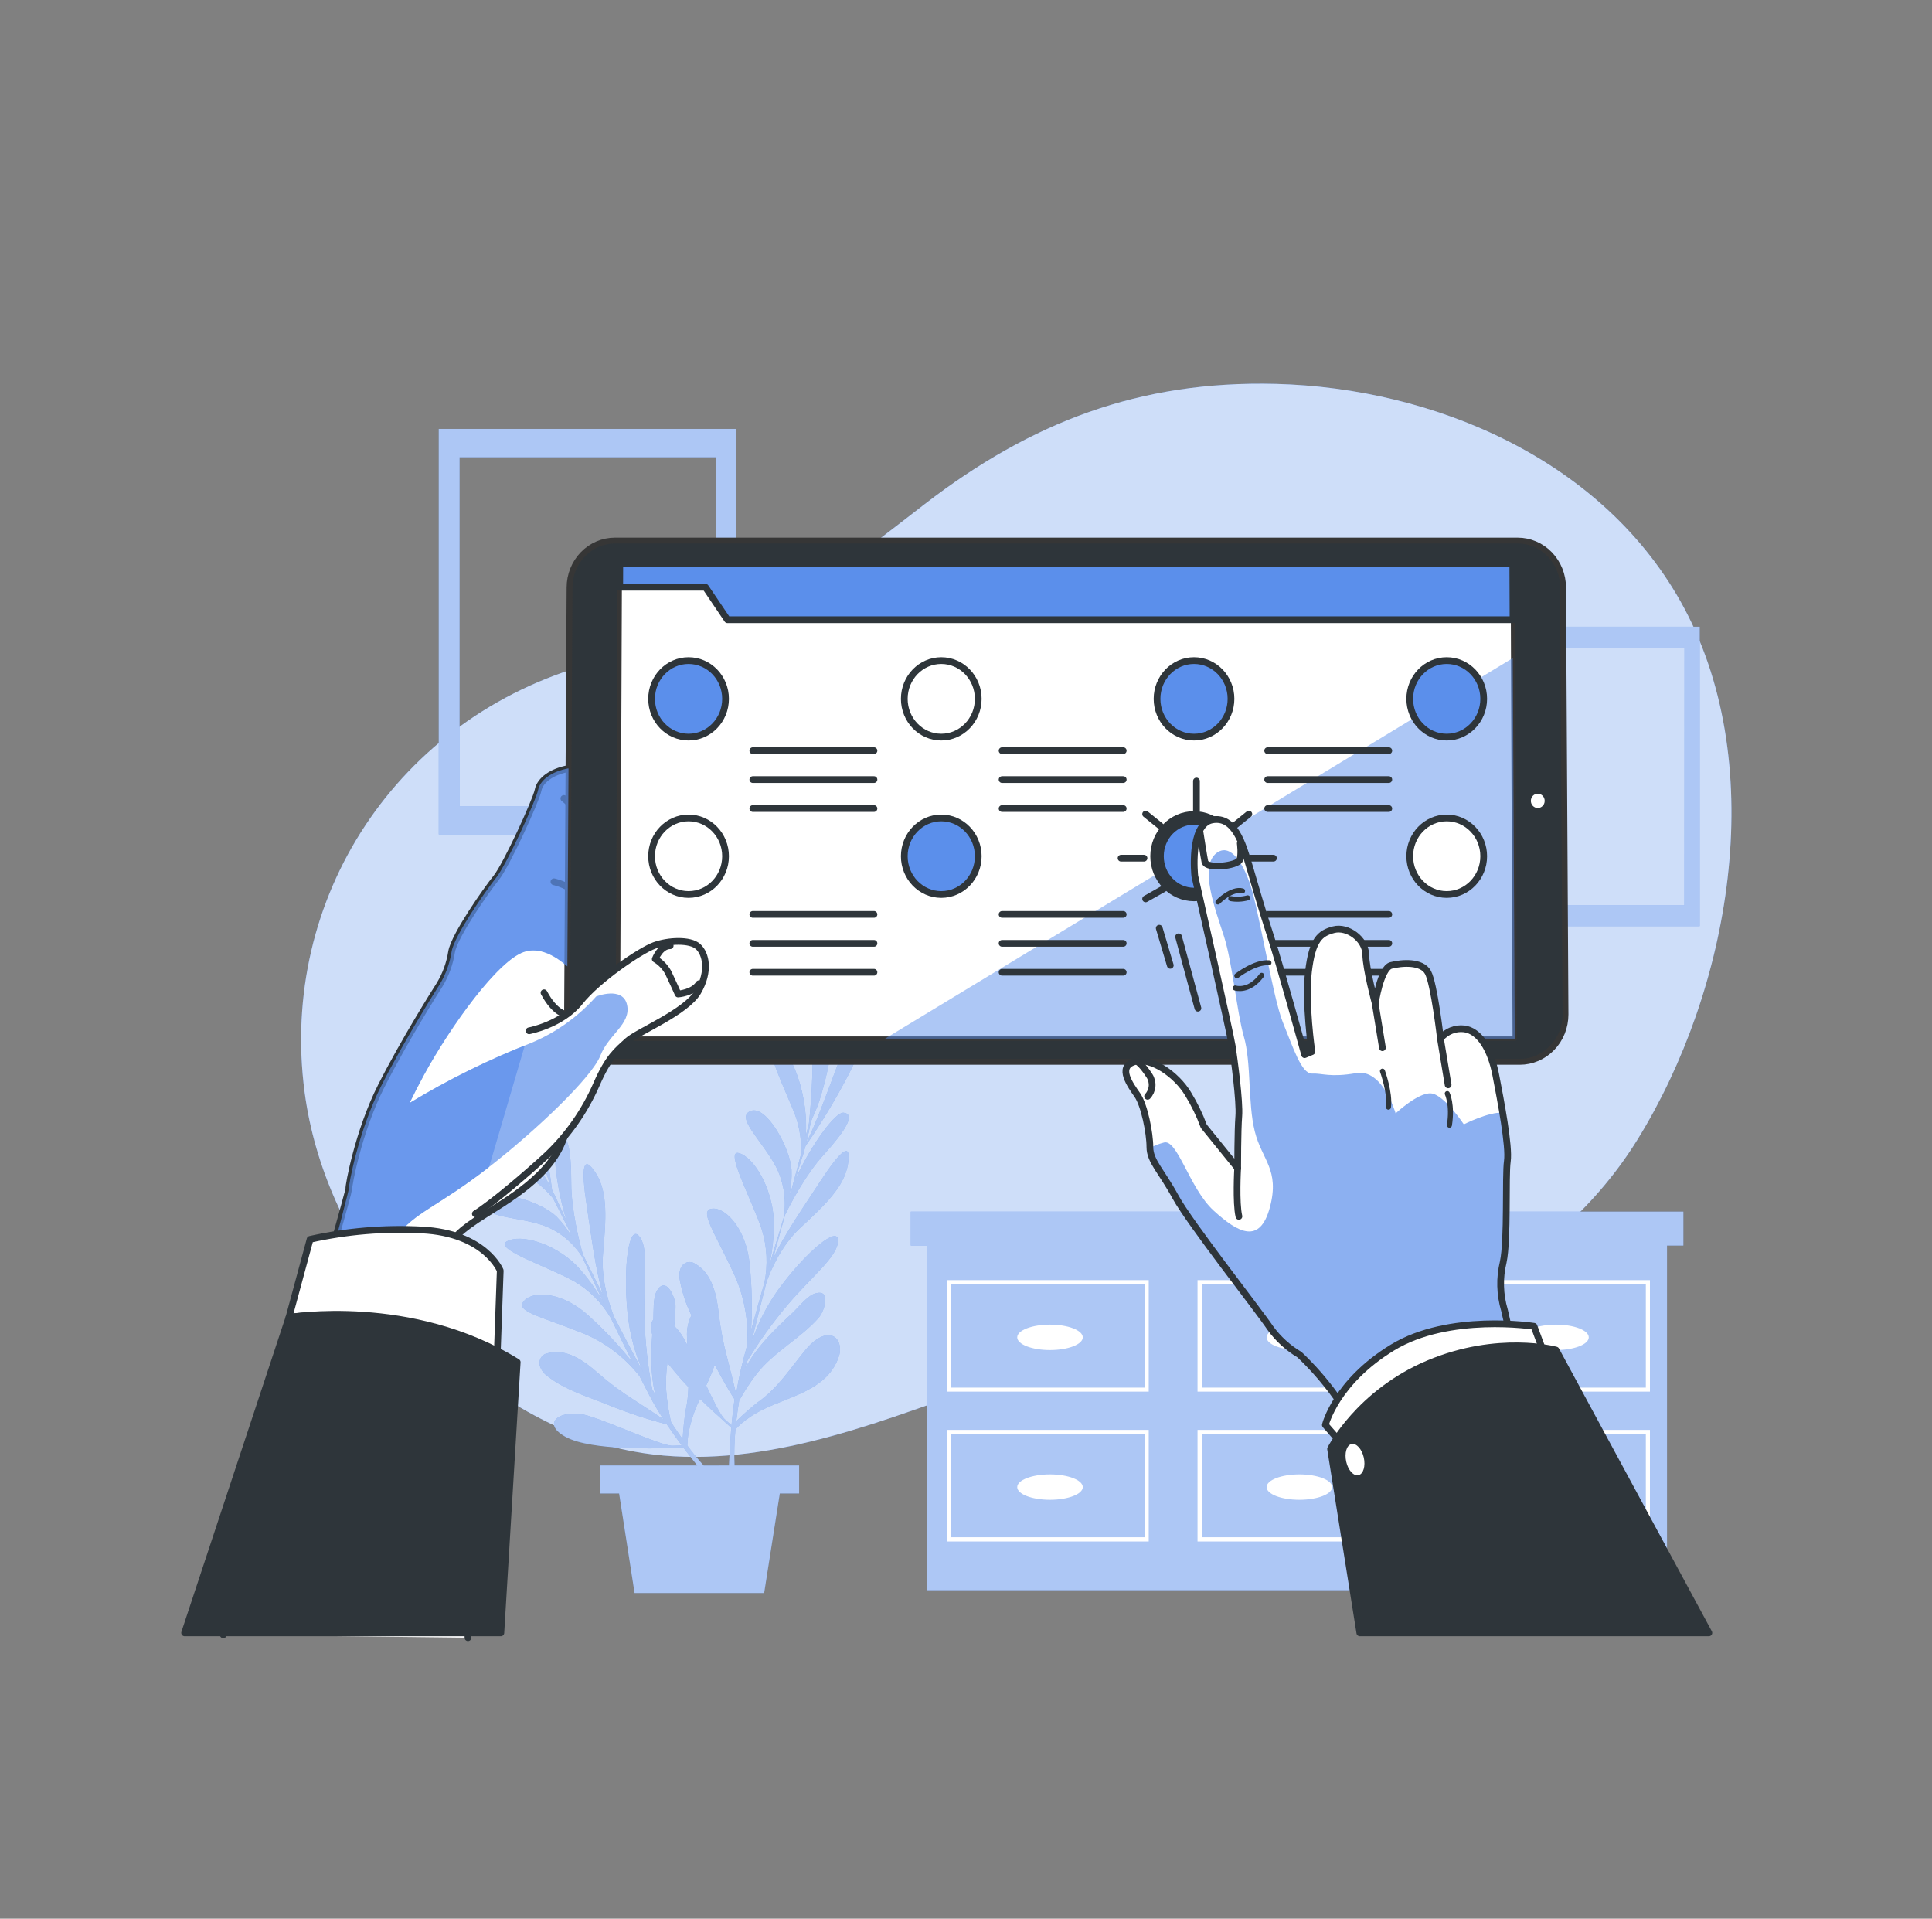 <svg width="287" height="285" viewBox="0 0 287 285" fill="none" xmlns="http://www.w3.org/2000/svg">
<rect x="0" y="0" width="287" height="285" fill="#808080" stroke="none"/>
<path d="M243.307 169.177C256.922 147.116 262.938 114.268 250.195 90.341C238.394 68.274 212.954 57.618 189.518 57.024C169.244 56.513 153.149 62.721 137.329 74.909C129.173 81.2 120.93 87.93 111.109 91.595C103.441 94.458 95.554 96.43 87.644 98.616C59.042 106.534 41.414 133.389 45.254 162.263C48.216 184.455 64.862 205.096 86.1 213.341C102.568 219.733 119.874 215.01 135.785 209.427C144.361 206.415 153.005 203.302 162.057 201.901C170.811 200.54 179.277 202.239 187.945 201.259C209.303 198.848 231.322 188.619 243.307 169.177Z" fill="#5B8FEB"/>
<path opacity="0.7" d="M243.307 169.177C256.922 147.116 262.938 114.268 250.195 90.341C238.394 68.274 212.954 57.618 189.518 57.024C169.244 56.513 153.149 62.721 137.329 74.909C129.173 81.2 120.93 87.93 111.109 91.595C103.441 94.458 95.554 96.43 87.644 98.616C59.042 106.534 41.414 133.389 45.254 162.263C48.216 184.455 64.862 205.096 86.1 213.341C102.568 219.733 119.874 215.01 135.785 209.427C144.361 206.415 153.005 203.302 162.057 201.901C170.811 200.54 179.277 202.239 187.945 201.259C209.303 198.848 231.322 188.619 243.307 169.177Z" fill="white"/>
<path d="M250.063 179.976H247.635H137.726H135.298V185.013H137.726V236.21H247.635V185.013H250.063V179.976Z" fill="#5B8FEB"/>
<path opacity="0.5" d="M250.063 179.976H247.635H137.726H135.298V185.013H137.726V236.21H247.635V185.013H250.063V179.976Z" fill="white"/>
<path d="M140.67 206.712H170.644V190.151H140.67V206.712ZM141.279 190.763H170.036V206.118H141.279V190.763Z" fill="white"/>
<path d="M177.894 206.712H207.874V190.151H177.894V206.712ZM178.514 190.781H207.277V206.118H178.514V190.781Z" fill="white"/>
<path d="M215.124 190.151V206.712H245.098V190.151H215.124ZM244.49 206.118H215.732V190.781H244.49V206.118Z" fill="white"/>
<path d="M140.67 228.975H170.644V212.396H140.67V228.975ZM141.279 213.026H170.036V228.345H141.279V213.026Z" fill="white"/>
<path d="M177.894 228.975H207.874V212.396H177.894V228.975ZM178.514 213.026H207.277V228.345H178.514V213.026Z" fill="white"/>
<path d="M215.124 228.975H245.098V212.396H215.124V228.975ZM215.732 213.026H244.49V228.345H215.732V213.026Z" fill="white"/>
<path d="M155.979 200.54C158.667 200.54 160.846 199.695 160.846 198.651C160.846 197.608 158.667 196.762 155.979 196.762C153.29 196.762 151.111 197.608 151.111 198.651C151.111 199.695 153.29 200.54 155.979 200.54Z" fill="white"/>
<path d="M193.025 200.54C195.713 200.54 197.892 199.695 197.892 198.651C197.892 197.608 195.713 196.762 193.025 196.762C190.336 196.762 188.157 197.608 188.157 198.651C188.157 199.695 190.336 200.54 193.025 200.54Z" fill="white"/>
<path d="M231.144 200.54C233.832 200.54 236.012 199.695 236.012 198.651C236.012 197.608 233.832 196.762 231.144 196.762C228.456 196.762 226.277 197.608 226.277 198.651C226.277 199.695 228.456 200.54 231.144 200.54Z" fill="white"/>
<path d="M155.979 219.008C153.292 219.008 151.111 219.851 151.111 220.897C151.111 221.942 153.292 222.78 155.979 222.78C158.665 222.78 160.846 221.936 160.846 220.897C160.846 219.857 158.665 219.008 155.979 219.008Z" fill="white"/>
<path d="M193.025 219.008C190.338 219.008 188.157 219.851 188.157 220.897C188.157 221.942 190.338 222.78 193.025 222.78C195.711 222.78 197.892 221.936 197.892 220.897C197.892 219.857 195.734 219.008 193.025 219.008Z" fill="white"/>
<path d="M231.144 219.008C228.458 219.008 226.282 219.851 226.282 220.897C226.282 221.942 228.458 222.78 231.144 222.78C233.83 222.78 236.012 221.936 236.012 220.897C236.012 219.857 233.836 219.008 231.144 219.008Z" fill="white"/>
<path d="M121.791 175.575C119.576 178.978 116.488 183.404 114.84 186.956C115.466 184.615 116.08 182.4 116.637 180.422C117.481 178.705 119.742 174.375 122.377 171.512C125.689 167.841 127.107 165.483 125.321 165.281C124.087 165.138 120.471 170.122 118.204 175.07C118.697 173.377 119.088 172.1 119.352 171.333C119.461 170.989 119.564 170.615 119.668 170.217C122.013 166.821 124.149 163.276 126.062 159.602C129.408 153.133 130.487 147.027 128.255 149.652C126.2 152.07 122.624 164.093 119.782 169.747C120.023 168.773 120.253 167.698 120.454 166.635C120.856 165.607 121.384 164.562 121.682 163.611C122.147 162.15 122.555 160.677 122.882 159.174C123.422 156.839 123.695 154.447 123.697 152.046C123.755 149.226 123.012 146.451 121.562 144.063C121.177 143.469 118.824 139.828 118.118 141.687C118.026 141.997 118.008 142.325 118.066 142.643C118.41 145.738 119.495 148.583 120.167 151.595C121.171 156.103 120.506 163.671 120.167 166.89C120.041 167.401 119.88 168.031 119.69 168.761C120.155 163.154 117.808 156.507 115.632 155.343C112.94 153.906 115.581 159.549 117.659 164.479C118.643 166.636 119.106 169.009 119.007 171.393C118.583 173.009 118.095 174.832 117.59 176.674C117.486 176.923 117.394 177.178 117.303 177.428C117.536 176.226 117.631 175 117.584 173.775C117.389 170.555 113.864 164.11 111.522 165.019C109.181 165.928 113.147 169.326 115.265 173.282C116.376 175.469 116.803 177.96 116.488 180.41C116.488 180.558 116.442 180.701 116.424 180.837C116.178 181.681 115.937 182.489 115.707 183.261C115.133 185.043 114.645 186.754 114.157 188.405C114.757 186.009 115.019 183.537 114.938 181.063C114.645 176.347 111.976 171.892 109.772 171.28C107.568 170.668 111.775 178.366 113.187 182.691C113.955 185.216 114.085 187.903 113.566 190.496C112.883 192.836 112.24 195.147 111.58 197.588C111.764 194.39 111.697 191.182 111.379 187.995C110.948 182.744 107.935 179.394 105.857 179.531C103.779 179.667 105.949 182.649 108.945 189.035C110.527 192.387 111.232 196.111 110.989 199.834C110.719 200.861 110.415 201.919 110.162 203.023C109.841 204.283 109.588 205.655 109.358 207.057C109.06 205.803 108.612 203.974 108.09 201.954C107.482 199.722 107.04 197.444 106.77 195.141C106.488 192.462 105.805 189.118 103.268 187.728C103.096 187.604 102.899 187.52 102.692 187.482C102.485 187.445 102.273 187.455 102.07 187.512C101.867 187.568 101.679 187.67 101.518 187.81C101.357 187.95 101.228 188.125 101.139 188.322C100.906 188.897 100.854 189.532 100.99 190.14C101.326 191.962 101.906 193.727 102.712 195.385C102.213 196.373 101.987 197.485 102.057 198.598C102.057 199.014 102.092 199.43 102.12 199.845C101.896 199.418 101.684 199.026 101.483 198.657C101.118 198.028 100.67 197.454 100.152 196.953C100.282 195.968 100.347 194.976 100.347 193.983C100.347 192.682 98.871 189.361 97.54 191.821C97.006 192.807 97.109 194.737 97.058 196.02C96.696 196.377 96.587 197.101 96.891 198.242C96.685 201.212 96.644 204.253 97.339 207.152L96.88 206.326C96.233 202.89 95.849 199.406 95.732 195.907C95.565 190.128 96.455 185.388 94.934 183.606C93.413 181.824 92.563 188.09 93.212 194.921C93.517 198.038 94.32 201.081 95.588 203.926C94.096 201.152 92.621 198.325 91.226 195.61C90.652 194.155 89.228 190.217 89.578 186.225C90.02 181.194 90.342 177.072 88.494 174.238C86.645 171.405 86.261 173.246 87.168 179.151C87.788 183.202 88.448 188.619 89.584 192.379C88.505 190.223 87.489 188.173 86.582 186.32C86.066 184.467 84.86 179.709 84.86 175.759C84.86 170.734 84.344 168.037 82.909 169.124C81.91 169.89 82.553 176.091 84.16 181.307C83.408 179.721 82.84 178.503 82.513 177.784C82.363 177.458 82.197 177.107 82.007 176.745C81.482 172.608 80.706 168.509 79.683 164.473C77.863 157.38 74.62 152.153 74.723 155.652C74.815 158.871 80.13 170.181 81.789 176.323C81.319 175.438 80.773 174.494 80.222 173.573C79.838 172.533 79.533 171.399 79.126 170.496C78.5 169.1 77.829 167.734 77.077 166.403C75.928 164.311 74.547 162.365 72.961 160.606C71.124 158.441 68.703 156.894 66.01 156.163C65.333 155.996 61.223 154.975 61.923 156.876C62.054 157.165 62.251 157.418 62.497 157.612C64.793 159.632 67.457 160.944 69.959 162.673C73.667 165.263 78.173 171.262 80.033 173.87L80.917 175.575C77.559 171.143 71.457 167.948 69.104 168.637C66.188 169.486 71.836 171.743 76.606 173.876C78.749 174.757 80.653 176.166 82.151 177.98C82.909 179.465 83.752 181.134 84.596 182.839C84.694 183.095 84.785 183.344 84.883 183.594C84.263 182.55 83.525 181.587 82.685 180.725C80.417 178.515 73.587 176.287 72.479 178.604C71.371 180.921 76.497 180.612 80.664 182.002C82.909 182.817 84.855 184.329 86.238 186.332C86.318 186.451 86.393 186.576 86.473 186.688C86.852 187.472 87.208 188.239 87.546 188.963C88.327 190.668 89.073 192.266 89.802 193.816C88.665 191.634 87.228 189.634 85.537 187.876C82.208 184.633 77.318 183.267 75.292 184.396C73.265 185.524 81.428 188.156 85.314 190.336C87.541 191.64 89.408 193.513 90.738 195.777C91.783 197.968 92.833 200.113 93.964 202.364C91.99 199.897 89.826 197.599 87.495 195.491C83.712 191.957 79.298 191.636 77.869 193.205C76.44 194.773 79.993 195.42 86.387 197.957C89.752 199.289 92.721 201.511 94.997 204.401C95.479 205.346 95.973 206.314 96.501 207.324C97.075 208.464 97.804 209.652 98.573 210.834C97.528 210.134 95.99 209.112 94.279 208.007C92.36 206.805 90.535 205.448 88.821 203.95C86.846 202.198 84.143 200.232 81.359 201.01C81.151 201.041 80.953 201.119 80.779 201.238C80.604 201.358 80.456 201.515 80.347 201.7C80.237 201.885 80.168 202.092 80.145 202.307C80.121 202.523 80.144 202.741 80.211 202.946C80.413 203.534 80.794 204.038 81.296 204.384C83.913 206.48 87.432 207.49 90.48 208.732C93.273 209.869 96.136 210.814 99.049 211.559C99.773 212.634 100.525 213.698 101.282 214.707L99.916 214.749C98.297 214.802 90.996 211.375 87.288 210.276C83.58 209.177 80.113 211.256 83.999 213.418C87.885 215.581 98.453 215.099 98.453 215.099L101.5 215.004C102.218 215.955 102.918 216.858 103.584 217.683H89.102V221.841H91.972L94.268 236.626H113.514L115.839 221.841H118.709V217.683H109.117C109.04 215.886 109.086 214.086 109.255 212.296C109.895 211.622 110.606 211.025 111.373 210.514C115.586 207.502 122.727 207.253 124.627 201.449C125.086 200.053 124.564 198.26 122.951 198.337C121.803 198.39 120.557 199.448 119.834 200.309C117.423 203.19 115.609 206.178 112.475 208.363C111.399 209.22 110.364 210.132 109.376 211.096C109.485 210.151 109.623 209.142 109.8 208.061C110.558 206.671 111.422 205.346 112.383 204.099C114.949 200.802 118.852 198.871 121.625 195.729C122.474 194.767 123.594 191.31 120.999 192.165C119.851 192.545 118.485 194.357 117.555 195.183C115.001 197.559 112.389 200.089 110.725 203.213C110.793 202.905 110.868 202.619 110.937 202.287C112.728 199.315 114.745 196.497 116.97 193.858C120.655 189.522 124.432 186.682 124.495 184.306C124.558 181.93 119.805 185.91 115.77 191.351C113.94 193.847 112.52 196.639 111.568 199.614C112.309 196.537 113.095 193.424 113.864 190.442C114.392 188.957 115.959 185.096 118.847 182.418C122.492 179.05 125.442 176.27 125.964 172.914C126.487 169.557 125.023 170.621 121.791 175.575ZM101.409 213.781C100.863 213.014 100.295 212.183 99.687 211.262C99.324 209.701 99.082 208.112 98.963 206.51C98.89 205.147 98.951 203.78 99.147 202.429C100.127 203.685 101.167 204.888 102.264 206.035C102.238 207.223 102.097 208.405 101.845 209.563C101.63 210.96 101.484 212.368 101.409 213.781ZM104.531 217.695C103.791 216.881 102.981 215.913 102.103 214.725C102.125 213.783 102.25 212.846 102.476 211.933C102.827 210.494 103.331 209.099 103.98 207.775C105.34 209.112 106.339 209.997 106.339 209.997L108.635 212.082C108.457 214.155 108.354 216.103 108.291 217.683L104.531 217.695ZM108.664 211.72L107.636 210.787C107.062 210.252 106.029 208.185 104.904 205.803C105.384 204.801 105.81 203.772 106.179 202.72C107.395 205.055 108.475 206.878 109.112 207.847C108.928 209.136 108.784 210.448 108.664 211.72Z" fill="#5B8FEB"/>
<path opacity="0.5" d="M121.791 175.575C119.576 178.978 116.488 183.404 114.84 186.956C115.466 184.615 116.08 182.4 116.637 180.422C117.481 178.705 119.742 174.375 122.377 171.512C125.689 167.841 127.107 165.483 125.321 165.281C124.087 165.138 120.471 170.122 118.204 175.07C118.697 173.377 119.088 172.1 119.352 171.333C119.461 170.989 119.564 170.615 119.668 170.217C122.013 166.821 124.149 163.276 126.062 159.602C129.408 153.133 130.487 147.027 128.255 149.652C126.2 152.07 122.624 164.093 119.782 169.747C120.023 168.773 120.253 167.698 120.454 166.635C120.856 165.607 121.384 164.562 121.682 163.611C122.147 162.15 122.555 160.677 122.882 159.174C123.422 156.839 123.695 154.447 123.697 152.046C123.755 149.226 123.012 146.451 121.562 144.063C121.177 143.469 118.824 139.828 118.118 141.687C118.026 141.997 118.008 142.325 118.066 142.643C118.41 145.738 119.495 148.583 120.167 151.595C121.171 156.103 120.506 163.671 120.167 166.89C120.041 167.401 119.88 168.031 119.69 168.761C120.155 163.154 117.808 156.507 115.632 155.343C112.94 153.906 115.581 159.549 117.659 164.479C118.643 166.636 119.106 169.009 119.007 171.393C118.583 173.009 118.095 174.832 117.59 176.674C117.486 176.923 117.394 177.178 117.303 177.428C117.536 176.226 117.631 175 117.584 173.775C117.389 170.555 113.864 164.11 111.522 165.019C109.181 165.928 113.147 169.326 115.265 173.282C116.376 175.469 116.803 177.96 116.488 180.41C116.488 180.558 116.442 180.701 116.424 180.837C116.178 181.681 115.937 182.489 115.707 183.261C115.133 185.043 114.645 186.754 114.157 188.405C114.757 186.009 115.019 183.537 114.938 181.063C114.645 176.347 111.976 171.892 109.772 171.28C107.568 170.668 111.775 178.366 113.187 182.691C113.955 185.216 114.085 187.903 113.566 190.496C112.883 192.836 112.24 195.147 111.58 197.588C111.764 194.39 111.697 191.182 111.379 187.995C110.948 182.744 107.935 179.394 105.857 179.531C103.779 179.667 105.949 182.649 108.945 189.035C110.527 192.387 111.232 196.111 110.989 199.834C110.719 200.861 110.415 201.919 110.162 203.023C109.841 204.283 109.588 205.655 109.358 207.057C109.06 205.803 108.612 203.974 108.09 201.954C107.482 199.722 107.04 197.444 106.77 195.141C106.488 192.462 105.805 189.118 103.268 187.728C103.096 187.604 102.899 187.52 102.692 187.482C102.485 187.445 102.273 187.455 102.07 187.512C101.867 187.568 101.679 187.67 101.518 187.81C101.357 187.95 101.228 188.125 101.139 188.322C100.906 188.897 100.854 189.532 100.99 190.14C101.326 191.962 101.906 193.727 102.712 195.385C102.213 196.373 101.987 197.485 102.057 198.598C102.057 199.014 102.092 199.43 102.12 199.845C101.896 199.418 101.684 199.026 101.483 198.657C101.118 198.028 100.67 197.454 100.152 196.953C100.282 195.968 100.347 194.976 100.347 193.983C100.347 192.682 98.871 189.361 97.54 191.821C97.006 192.807 97.109 194.737 97.058 196.02C96.696 196.377 96.587 197.101 96.891 198.242C96.685 201.212 96.644 204.253 97.339 207.152L96.88 206.326C96.233 202.89 95.849 199.406 95.732 195.907C95.565 190.128 96.455 185.388 94.934 183.606C93.413 181.824 92.563 188.09 93.212 194.921C93.517 198.038 94.32 201.081 95.588 203.926C94.096 201.152 92.621 198.325 91.226 195.61C90.652 194.155 89.228 190.217 89.578 186.225C90.02 181.194 90.342 177.072 88.494 174.238C86.645 171.405 86.261 173.246 87.168 179.151C87.788 183.202 88.448 188.619 89.584 192.379C88.505 190.223 87.489 188.173 86.582 186.32C86.066 184.467 84.86 179.709 84.86 175.759C84.86 170.734 84.344 168.037 82.909 169.124C81.91 169.89 82.553 176.091 84.16 181.307C83.408 179.721 82.84 178.503 82.513 177.784C82.363 177.458 82.197 177.107 82.007 176.745C81.482 172.608 80.706 168.509 79.683 164.473C77.863 157.38 74.62 152.153 74.723 155.652C74.815 158.871 80.13 170.181 81.789 176.323C81.319 175.438 80.773 174.494 80.222 173.573C79.838 172.533 79.533 171.399 79.126 170.496C78.5 169.1 77.829 167.734 77.077 166.403C75.928 164.311 74.547 162.365 72.961 160.606C71.124 158.441 68.703 156.894 66.01 156.163C65.333 155.996 61.223 154.975 61.923 156.876C62.054 157.165 62.251 157.418 62.497 157.612C64.793 159.632 67.457 160.944 69.959 162.673C73.667 165.263 78.173 171.262 80.033 173.87L80.917 175.575C77.559 171.143 71.457 167.948 69.104 168.637C66.188 169.486 71.836 171.743 76.606 173.876C78.749 174.757 80.653 176.166 82.151 177.98C82.909 179.465 83.752 181.134 84.596 182.839C84.694 183.095 84.785 183.344 84.883 183.594C84.263 182.55 83.525 181.587 82.685 180.725C80.417 178.515 73.587 176.287 72.479 178.604C71.371 180.921 76.497 180.612 80.664 182.002C82.909 182.817 84.855 184.329 86.238 186.332C86.318 186.451 86.393 186.576 86.473 186.688C86.852 187.472 87.208 188.239 87.546 188.963C88.327 190.668 89.073 192.266 89.802 193.816C88.665 191.634 87.228 189.634 85.537 187.876C82.208 184.633 77.318 183.267 75.292 184.396C73.265 185.524 81.428 188.156 85.314 190.336C87.541 191.64 89.408 193.513 90.738 195.777C91.783 197.968 92.833 200.113 93.964 202.364C91.99 199.897 89.826 197.599 87.495 195.491C83.712 191.957 79.298 191.636 77.869 193.205C76.44 194.773 79.993 195.42 86.387 197.957C89.752 199.289 92.721 201.511 94.997 204.401C95.479 205.346 95.973 206.314 96.501 207.324C97.075 208.464 97.804 209.652 98.573 210.834C97.528 210.134 95.99 209.112 94.279 208.007C92.36 206.805 90.535 205.448 88.821 203.95C86.846 202.198 84.143 200.232 81.359 201.01C81.151 201.041 80.953 201.119 80.779 201.238C80.604 201.358 80.456 201.515 80.347 201.7C80.237 201.885 80.168 202.092 80.145 202.307C80.121 202.523 80.144 202.741 80.211 202.946C80.413 203.534 80.794 204.038 81.296 204.384C83.913 206.48 87.432 207.49 90.48 208.732C93.273 209.869 96.136 210.814 99.049 211.559C99.773 212.634 100.525 213.698 101.282 214.707L99.916 214.749C98.297 214.802 90.996 211.375 87.288 210.276C83.58 209.177 80.113 211.256 83.999 213.418C87.885 215.581 98.453 215.099 98.453 215.099L101.5 215.004C102.218 215.955 102.918 216.858 103.584 217.683H89.102V221.841H91.972L94.268 236.626H113.514L115.839 221.841H118.709V217.683H109.117C109.04 215.886 109.086 214.086 109.255 212.296C109.895 211.622 110.606 211.025 111.373 210.514C115.586 207.502 122.727 207.253 124.627 201.449C125.086 200.053 124.564 198.26 122.951 198.337C121.803 198.39 120.557 199.448 119.834 200.309C117.423 203.19 115.609 206.178 112.475 208.363C111.399 209.22 110.364 210.132 109.376 211.096C109.485 210.151 109.623 209.142 109.8 208.061C110.558 206.671 111.422 205.346 112.383 204.099C114.949 200.802 118.852 198.871 121.625 195.729C122.474 194.767 123.594 191.31 120.999 192.165C119.851 192.545 118.485 194.357 117.555 195.183C115.001 197.559 112.389 200.089 110.725 203.213C110.793 202.905 110.868 202.619 110.937 202.287C112.728 199.315 114.745 196.497 116.97 193.858C120.655 189.522 124.432 186.682 124.495 184.306C124.558 181.93 119.805 185.91 115.77 191.351C113.94 193.847 112.52 196.639 111.568 199.614C112.309 196.537 113.095 193.424 113.864 190.442C114.392 188.957 115.959 185.096 118.847 182.418C122.492 179.05 125.442 176.27 125.964 172.914C126.487 169.557 125.023 170.621 121.791 175.575ZM101.409 213.781C100.863 213.014 100.295 212.183 99.687 211.262C99.324 209.701 99.082 208.112 98.963 206.51C98.89 205.147 98.951 203.78 99.147 202.429C100.127 203.685 101.167 204.888 102.264 206.035C102.238 207.223 102.097 208.405 101.845 209.563C101.63 210.96 101.484 212.368 101.409 213.781ZM104.531 217.695C103.791 216.881 102.981 215.913 102.103 214.725C102.125 213.783 102.25 212.846 102.476 211.933C102.827 210.494 103.331 209.099 103.98 207.775C105.34 209.112 106.339 209.997 106.339 209.997L108.635 212.082C108.457 214.155 108.354 216.103 108.291 217.683L104.531 217.695ZM108.664 211.72L107.636 210.787C107.062 210.252 106.029 208.185 104.904 205.803C105.384 204.801 105.81 203.772 106.179 202.72C107.395 205.055 108.475 206.878 109.112 207.847C108.928 209.136 108.784 210.448 108.664 211.72Z" fill="white"/>
<path d="M65.178 63.712V123.944H109.376V63.712H65.178ZM106.311 119.744H68.266V67.918H106.311V119.744Z" fill="#5B8FEB"/>
<path opacity="0.5" d="M65.178 63.712V123.944H109.376V63.712H65.178ZM106.311 119.744H68.266V67.918H106.311V119.744Z" fill="white"/>
<path d="M219.842 93.098V137.576H252.491V93.098H219.842ZM250.212 134.47H222.138V96.228H250.23L250.212 134.47Z" fill="#5B8FEB"/>
<path opacity="0.5" d="M219.842 93.098V137.576H252.491V93.098H219.842ZM250.212 134.47H222.138V96.228H250.23L250.212 134.47Z" fill="white"/>
<path d="M33.166 242.839C34.813 237.065 51.878 177.048 51.821 176.596C51.763 176.145 53.215 168.084 56.614 161.366C60.012 154.648 64.73 147.164 65.321 146.249C66.221 144.758 66.822 143.096 67.089 141.36C67.531 138.919 72.255 132.195 73.73 130.365C75.206 128.536 79.631 118.913 79.93 117.386C80.228 115.86 81.99 114.636 84.355 114.179C86.72 113.721 89.963 113.264 89.963 113.264C90.563 113.995 90.925 114.903 90.996 115.86C90.996 117.232 85.681 150.062 85.388 155.563C85.096 161.063 85.83 164.11 83.471 169.765C81.112 175.42 74.172 178.925 70.78 181.218C67.388 183.51 67.646 183.986 67.646 183.986C67.646 183.986 69.563 238.948 69.517 243.267" fill="white"/>
<g style="mix-blend-mode:multiply" opacity="0.7">
<path d="M93.154 149.278C92.54 146.433 88.562 148.013 88.562 148.013C85.854 151.055 82.519 153.428 78.805 154.957C72.587 157.39 66.579 160.36 60.844 163.837C61.498 162.477 62.21 161.105 62.979 159.679C66.946 152.42 73.96 142.637 77.903 141.372C80.337 140.6 82.765 142.198 84.28 143.552L84.453 114.149H84.355C81.99 114.606 80.222 115.83 79.93 117.357C79.637 118.883 75.206 128.5 73.73 130.335C72.255 132.171 67.531 138.889 67.089 141.33C66.822 143.066 66.221 144.728 65.321 146.219C64.747 147.134 60.006 154.612 56.614 161.336C53.221 168.06 51.763 176.109 51.821 176.566C51.861 176.899 45.294 201.514 41.121 217.006C44.565 209.997 49.921 198.657 53.175 190.276C54.455 190.145 56.935 186.558 58.99 183.635C61.429 180.166 65.086 179.216 72.41 173.537C79.734 167.858 87.96 159.964 89.182 156.81C90.405 153.656 93.763 152.117 93.154 149.278Z" fill="#5B8FEB"/>
</g>
<path d="M33.166 242.839C34.813 237.065 51.878 177.048 51.821 176.596C51.763 176.145 53.215 168.084 56.614 161.366C60.012 154.648 64.73 147.163 65.321 146.249C66.221 144.758 66.822 143.096 67.089 141.36C67.531 138.919 72.255 132.195 73.73 130.365C75.206 128.536 79.631 118.913 79.93 117.386C80.228 115.86 81.99 114.636 84.355 114.179C86.72 113.721 89.963 113.264 89.963 113.264C90.563 113.995 90.925 114.903 90.996 115.86C90.996 117.232 85.681 150.062 85.388 155.563C85.096 161.063 85.83 164.11 83.471 169.765C81.112 175.42 74.172 178.925 70.78 181.218C67.388 183.51 67.646 183.986 67.646 183.986C67.646 183.986 69.563 238.948 69.517 243.267" stroke="#2E353A" stroke-linecap="round" stroke-linejoin="round"/>
<path d="M84.057 150.674C84.057 150.674 82.438 150.519 80.814 147.466" stroke="#2E353A" stroke-linecap="round" stroke-linejoin="round"/>
<path d="M82.289 130.977C82.289 130.977 86.881 131.892 87.455 135.859" stroke="#2E353A" stroke-linecap="round" stroke-linejoin="round"/>
<path d="M83.764 118.604C84.779 119.404 85.62 120.417 86.231 121.577C86.841 122.737 87.207 124.017 87.305 125.334" stroke="#2E353A" stroke-linecap="round" stroke-linejoin="round"/>
<path d="M232.556 150.686L232.194 87.264C232.193 85.416 231.482 83.644 230.219 82.337C228.955 81.031 227.242 80.297 225.456 80.297H91.341C89.555 80.297 87.842 81.031 86.58 82.338C85.317 83.644 84.608 85.417 84.608 87.264L84.24 150.686C84.24 151.61 84.415 152.526 84.757 153.38C85.098 154.235 85.599 155.011 86.231 155.665C86.862 156.319 87.613 156.837 88.438 157.191C89.264 157.544 90.149 157.726 91.042 157.725H225.754C226.648 157.726 227.533 157.544 228.358 157.191C229.184 156.837 229.934 156.319 230.566 155.665C231.197 155.011 231.698 154.235 232.04 153.38C232.381 152.526 232.557 151.61 232.556 150.686Z" fill="#2E353A" stroke="#363636" stroke-width="0.869" stroke-linecap="round" stroke-linejoin="round"/>
<path d="M225.019 154.28L224.727 83.707H92.07L91.783 154.28H225.019Z" fill="white" stroke="#363636" stroke-width="0.652" stroke-linecap="round" stroke-linejoin="round"/>
<path d="M224.727 83.707H92.07L92.058 87.229H104.801L108.061 92.052H224.761L224.727 83.707Z" fill="#5B8FEB" stroke="#2E353A" stroke-linecap="round" stroke-linejoin="round"/>
<g style="mix-blend-mode:multiply" opacity="0.5">
<path d="M224.727 97.749L131.48 154.28H225.019L224.727 97.749Z" fill="#5B8FEB"/>
</g>
<path d="M229.464 118.974C229.471 118.387 229.017 117.905 228.45 117.897C227.883 117.89 227.417 118.359 227.409 118.947C227.402 119.534 227.856 120.016 228.423 120.023C228.991 120.031 229.457 119.561 229.464 118.974Z" fill="white"/>
<path d="M102.287 109.492C105.321 109.492 107.78 106.947 107.78 103.807C107.78 100.668 105.321 98.123 102.287 98.123C99.253 98.123 96.794 100.668 96.794 103.807C96.794 106.947 99.253 109.492 102.287 109.492Z" fill="#5B8FEB" stroke="#2E353A" stroke-linecap="round" stroke-linejoin="round"/>
<path d="M102.287 132.866C105.321 132.866 107.78 130.321 107.78 127.181C107.78 124.042 105.321 121.497 102.287 121.497C99.253 121.497 96.794 124.042 96.794 127.181C96.794 130.321 99.253 132.866 102.287 132.866Z" fill="white" stroke="#2E353A" stroke-linecap="round" stroke-linejoin="round"/>
<path d="M139.826 109.492C142.86 109.492 145.32 106.947 145.32 103.807C145.32 100.668 142.86 98.123 139.826 98.123C136.793 98.123 134.333 100.668 134.333 103.807C134.333 106.947 136.793 109.492 139.826 109.492Z" fill="white" stroke="#2E353A" stroke-linecap="round" stroke-linejoin="round"/>
<path d="M139.826 132.866C142.86 132.866 145.32 130.321 145.32 127.181C145.32 124.042 142.86 121.497 139.826 121.497C136.793 121.497 134.333 124.042 134.333 127.181C134.333 130.321 136.793 132.866 139.826 132.866Z" fill="#5B8FEB" stroke="#2E353A" stroke-linecap="round" stroke-linejoin="round"/>
<path d="M177.372 109.492C180.406 109.492 182.865 106.947 182.865 103.807C182.865 100.668 180.406 98.123 177.372 98.123C174.338 98.123 171.879 100.668 171.879 103.807C171.879 106.947 174.338 109.492 177.372 109.492Z" fill="#5B8FEB" stroke="#2E353A" stroke-linecap="round" stroke-linejoin="round"/>
<path d="M177.372 132.866C180.406 132.866 182.865 130.321 182.865 127.181C182.865 124.042 180.406 121.497 177.372 121.497C174.338 121.497 171.879 124.042 171.879 127.181C171.879 130.321 174.338 132.866 177.372 132.866Z" fill="#5B8FEB" stroke="#2E353A" stroke-width="2" stroke-linecap="round" stroke-linejoin="round"/>
<path d="M214.911 109.492C217.945 109.492 220.405 106.947 220.405 103.807C220.405 100.668 217.945 98.123 214.911 98.123C211.878 98.123 209.418 100.668 209.418 103.807C209.418 106.947 211.878 109.492 214.911 109.492Z" fill="#5B8FEB" stroke="#2E353A" stroke-linecap="round" stroke-linejoin="round"/>
<path d="M214.911 132.866C217.945 132.866 220.405 130.321 220.405 127.181C220.405 124.042 217.945 121.497 214.911 121.497C211.878 121.497 209.418 124.042 209.418 127.181C209.418 130.321 211.878 132.866 214.911 132.866Z" fill="white" stroke="#2E353A" stroke-linecap="round" stroke-linejoin="round"/>
<path d="M111.832 111.506H129.827" stroke="#2E353A" stroke-linecap="round" stroke-linejoin="round"/>
<path d="M111.832 115.8H129.827" stroke="#2E353A" stroke-linecap="round" stroke-linejoin="round"/>
<path d="M111.832 120.101H129.827" stroke="#2E353A" stroke-linecap="round" stroke-linejoin="round"/>
<path d="M148.861 111.506H166.856" stroke="#2E353A" stroke-linecap="round" stroke-linejoin="round"/>
<path d="M148.861 115.8H166.856" stroke="#2E353A" stroke-linecap="round" stroke-linejoin="round"/>
<path d="M148.861 120.101H166.856" stroke="#2E353A" stroke-linecap="round" stroke-linejoin="round"/>
<path d="M188.312 111.506H206.307" stroke="#2E353A" stroke-linecap="round" stroke-linejoin="round"/>
<path d="M188.312 115.8H206.307" stroke="#2E353A" stroke-linecap="round" stroke-linejoin="round"/>
<path d="M188.312 120.101H206.307" stroke="#2E353A" stroke-linecap="round" stroke-linejoin="round"/>
<path d="M111.832 135.824H129.827" stroke="#2E353A" stroke-linecap="round" stroke-linejoin="round"/>
<path d="M111.832 140.125H129.827" stroke="#2E353A" stroke-linecap="round" stroke-linejoin="round"/>
<path d="M111.832 144.419H129.827" stroke="#2E353A" stroke-linecap="round" stroke-linejoin="round"/>
<path d="M148.861 135.824H166.856" stroke="#2E353A" stroke-linecap="round" stroke-linejoin="round"/>
<path d="M148.861 140.125H166.856" stroke="#2E353A" stroke-linecap="round" stroke-linejoin="round"/>
<path d="M148.861 144.419H166.856" stroke="#2E353A" stroke-linecap="round" stroke-linejoin="round"/>
<path d="M188.312 135.824H206.307" stroke="#2E353A" stroke-linecap="round" stroke-linejoin="round"/>
<path d="M188.312 140.125H206.307" stroke="#2E353A" stroke-linecap="round" stroke-linejoin="round"/>
<path d="M188.312 144.419H206.307" stroke="#2E353A" stroke-linecap="round" stroke-linejoin="round"/>
<path d="M166.535 127.472H169.944" stroke="#2E353A" stroke-linecap="round" stroke-linejoin="round"/>
<path d="M177.733 120.421V116.014" stroke="#2E353A" stroke-linecap="round" stroke-linejoin="round"/>
<path d="M170.185 120.927L172.378 122.691" stroke="#2E353A" stroke-linecap="round" stroke-linejoin="round"/>
<path d="M172.866 132.005L170.185 133.519" stroke="#2E353A" stroke-linecap="round" stroke-linejoin="round"/>
<path d="M189.173 127.472H185.764" stroke="#2E353A" stroke-linecap="round" stroke-linejoin="round"/>
<path d="M185.517 120.927L183.33 122.691" stroke="#2E353A" stroke-linecap="round" stroke-linejoin="round"/>
<path d="M175.081 139.15L177.951 149.759" stroke="#2E353A" stroke-linecap="round" stroke-linejoin="round"/>
<path d="M172.206 137.873L173.847 143.392" stroke="#2E353A" stroke-linecap="round" stroke-linejoin="round"/>
<path d="M242.94 238.907C242.94 238.907 229.307 212.89 227.367 208.328C225.427 203.766 223.963 196.578 223.487 194.606C222.798 192.292 222.734 189.827 223.303 187.478C224.021 184.152 223.596 174.66 223.917 172.48C224.239 170.3 222.936 163.481 222.195 159.661C221.455 155.842 219.779 153.127 217.517 152.83C216.86 152.749 216.193 152.837 215.576 153.087C214.959 153.336 214.411 153.74 213.981 154.262C213.981 154.262 213.04 146.13 212.127 144.443C211.215 142.756 208.241 143 206.651 143.403C205.061 143.807 204.298 149.07 204.298 149.07C204.298 149.07 202.92 144.015 202.88 141.758C202.84 139.501 200.188 137.558 198.122 138.093C196.055 138.628 194.942 139.608 194.379 144.289C193.817 148.969 194.879 156.21 194.879 156.21L193.805 156.662C193.805 156.662 189.937 142.643 188.708 138.943C187.48 135.242 186.297 131.007 185.471 128.251C184.644 125.494 183.416 121.122 180.035 121.794C176.654 122.465 177.487 130.11 177.487 130.11C177.487 130.11 182.773 153.537 183.049 155.384C183.324 157.232 184.197 163.647 184.024 165.785C183.852 167.924 183.858 173.507 183.858 173.507L178.824 167.294C178.204 165.613 177.421 164.001 176.488 162.483C174.766 159.608 170.937 156.929 168.452 157.731C165.966 158.533 167.929 161.182 168.957 162.661C169.984 164.14 170.817 168.292 170.817 170.383C170.817 172.474 172.539 173.947 174.617 177.784C176.694 181.621 187.124 194.879 188.703 197.267C189.871 198.872 191.342 200.215 193.025 201.217C193.025 201.217 199.052 206.653 201.864 213.436C204.677 220.22 213.304 239.697 213.304 239.697" fill="white"/>
<g style="mix-blend-mode:multiply" opacity="0.7">
<path d="M222.299 232.717C225.117 230.044 225.817 208.452 225.461 200.415C225.461 200.35 225.461 200.273 225.461 200.202C224.457 197.517 223.676 195.337 223.498 194.606C222.809 192.292 222.746 189.827 223.315 187.478C224.032 184.152 223.607 174.66 223.929 172.48C224.118 171.191 223.734 168.256 223.24 165.286C221.197 165.102 217.454 167.009 217.454 167.009C217.454 167.009 214.504 162.566 212.581 162.411C210.658 162.257 207.323 165.381 207.323 165.381C207.323 165.381 205.412 158.717 201.485 159.4C197.559 160.083 196.457 159.4 194.907 159.471C193.358 159.542 192.101 155.64 190.551 151.808C189.001 147.977 186.78 133.65 185.465 130.68C185.465 130.68 183.404 124.704 180.735 126.694C178.066 128.684 180.575 135.188 181.826 139.091C183.077 142.993 183.749 150.407 184.765 153.941C185.913 157.879 185.339 163.73 186.389 168.019C187.44 172.307 190.138 173.697 188.651 179.305C187.164 184.912 183.915 183.124 180.293 179.827C176.671 176.531 174.881 168.981 172.831 169.729C172.121 169.915 171.435 170.189 170.788 170.543C170.834 172.598 172.51 174.107 174.588 177.861C176.666 181.615 187.124 194.879 188.703 197.267C189.871 198.872 191.342 200.215 193.025 201.217C193.025 201.217 199.052 206.652 201.864 213.436C202.369 214.654 203.173 216.453 204.16 218.592C205.308 219.542 202.875 215.028 203.472 215.776C207.449 220.605 219.486 235.396 222.299 232.717Z" fill="#5B8FEB"/>
</g>
<path d="M242.94 238.907C242.94 238.907 229.307 212.89 227.367 208.328C225.427 203.766 223.963 196.578 223.487 194.606C222.798 192.292 222.734 189.827 223.303 187.478C224.021 184.152 223.596 174.66 223.917 172.48C224.239 170.3 222.936 163.481 222.195 159.661C221.455 155.842 219.779 153.127 217.517 152.83C216.86 152.749 216.193 152.837 215.576 153.087C214.959 153.336 214.411 153.74 213.981 154.262C213.981 154.262 213.04 146.13 212.127 144.443C211.215 142.756 208.241 143 206.651 143.403C205.061 143.807 204.298 149.07 204.298 149.07C204.298 149.07 202.92 144.015 202.88 141.758C202.84 139.501 200.188 137.558 198.122 138.093C196.055 138.628 194.942 139.608 194.379 144.289C193.817 148.969 194.879 156.21 194.879 156.21L193.805 156.662C193.805 156.662 189.937 142.643 188.708 138.943C187.48 135.242 186.297 131.007 185.471 128.251C184.644 125.494 183.416 121.122 180.035 121.794C176.654 122.465 177.487 130.11 177.487 130.11C177.487 130.11 182.773 153.537 183.049 155.384C183.324 157.232 184.197 163.647 184.024 165.785C183.852 167.924 183.858 173.507 183.858 173.507L178.824 167.294C178.204 165.613 177.421 164.001 176.488 162.483C174.766 159.608 170.937 156.929 168.452 157.731C165.966 158.533 167.929 161.182 168.957 162.661C169.984 164.14 170.817 168.292 170.817 170.383C170.817 172.474 172.539 173.947 174.617 177.784C176.694 181.621 187.124 194.879 188.703 197.267C189.871 198.872 191.342 200.215 193.025 201.217C193.025 201.217 199.052 206.653 201.864 213.436C204.677 220.22 213.304 239.697 213.304 239.697" stroke="#2E353A" stroke-linecap="round" stroke-linejoin="round"/>
<path d="M178.244 123.493C178.244 123.493 178.87 127.508 178.99 128.013C179.26 129.148 183.795 128.607 184.156 127.734C184.478 126.956 184.243 125.269 184.243 125.269" stroke="#2E353A" stroke-linecap="round" stroke-linejoin="round"/>
<path d="M170.478 162.845C170.855 162.448 171.089 161.93 171.14 161.376C171.191 160.822 171.057 160.267 170.759 159.804C169.692 158.158 169.095 157.79 169.095 157.79" stroke="#2E353A" stroke-linecap="round" stroke-linejoin="round"/>
<path d="M183.491 146.759C183.491 146.759 185.517 147.46 187.422 144.876" stroke="#2E353A" stroke-width="0.75" stroke-linecap="round" stroke-linejoin="round"/>
<path d="M183.732 144.936C183.732 144.936 186.435 142.839 188.502 143.012" stroke="#2E353A" stroke-width="0.75" stroke-linecap="round" stroke-linejoin="round"/>
<path d="M180.931 133.977C180.931 133.977 182.957 131.886 184.581 132.337" stroke="#2E353A" stroke-width="0.75" stroke-linecap="round" stroke-linejoin="round"/>
<path d="M182.836 133.484C183.669 133.628 184.522 133.588 185.339 133.365" stroke="#2E353A" stroke-width="0.75" stroke-linecap="round" stroke-linejoin="round"/>
<path d="M204.292 149.088L205.36 155.628" stroke="#2E353A" stroke-linecap="round" stroke-linejoin="round"/>
<path d="M213.976 154.28L215.118 161.146" stroke="#2E353A" stroke-linecap="round" stroke-linejoin="round"/>
<path d="M183.852 173.549C183.852 173.549 183.565 178.687 184.042 180.677" stroke="#2E353A" stroke-linecap="round" stroke-linejoin="round"/>
<path d="M205.366 159.109C205.366 159.109 206.542 162.334 206.255 164.455" stroke="#2E353A" stroke-width="0.75" stroke-linecap="round" stroke-linejoin="round"/>
<path d="M214.992 162.441C214.992 162.441 215.79 164.104 215.313 167.134" stroke="#2E353A" stroke-width="0.75" stroke-linecap="round" stroke-linejoin="round"/>
<path d="M78.598 153.115C78.598 153.115 83.471 152.201 86.123 148.844C88.775 145.488 95.123 141.206 97.19 140.445C99.256 139.685 102.505 139.525 103.687 140.594C104.87 141.663 105.455 144.259 103.687 147.318C101.919 150.377 94.71 153.252 93.206 154.642C91.702 156.032 90.405 156.935 88.614 161.057C86.871 165.051 84.362 168.636 81.238 171.595C78.431 174.19 73.271 178.622 70.614 180.297" fill="white"/>
<g style="mix-blend-mode:multiply" opacity="0.7">
<path d="M93.154 149.278C92.54 146.433 88.562 148.013 88.562 148.013C85.854 151.055 82.519 153.428 78.805 154.957C72.587 157.39 66.579 160.36 60.844 163.837C61.498 162.477 62.21 161.105 62.979 159.679C66.946 152.42 73.96 142.637 77.903 141.372C80.337 140.6 82.765 142.198 84.28 143.552L84.453 114.149H84.355C81.99 114.606 80.222 115.83 79.93 117.357C79.637 118.883 75.206 128.5 73.73 130.335C72.255 132.171 67.531 138.889 67.089 141.33C66.822 143.066 66.221 144.728 65.321 146.219C64.747 147.134 60.006 154.612 56.614 161.336C53.221 168.06 51.763 176.109 51.821 176.566C51.861 176.899 45.294 201.514 41.121 217.006C44.565 209.997 49.921 198.657 53.175 190.276C54.455 190.145 56.935 186.558 58.99 183.635C61.429 180.166 65.086 179.216 72.41 173.537C79.734 167.858 87.96 159.964 89.182 156.81C90.405 153.656 93.763 152.117 93.154 149.278Z" fill="#5B8FEB"/>
</g>
<path d="M78.598 153.115C78.598 153.115 83.471 152.201 86.123 148.844C88.775 145.488 95.123 141.206 97.19 140.445C99.256 139.685 102.505 139.525 103.687 140.594C104.87 141.663 105.455 144.259 103.687 147.318C101.919 150.377 94.71 153.252 93.206 154.642C91.702 156.032 90.405 156.935 88.614 161.057C86.871 165.051 84.362 168.636 81.238 171.595C78.431 174.19 73.271 178.622 70.614 180.297" stroke="#2E353A" stroke-linecap="round" stroke-linejoin="round"/>
<path d="M103.831 146.124C102.947 147.496 100.731 147.651 100.731 147.651C100.731 147.651 99.847 145.667 99.256 144.443C98.796 143.62 98.135 142.936 97.339 142.459C97.339 142.459 98.079 140.475 99.555 140.475" stroke="#2E353A" stroke-linecap="round" stroke-linejoin="round"/>
<path d="M46.063 184.092C51.509 182.872 57.087 182.402 62.652 182.696C72.071 183.166 74.31 188.731 74.31 188.731L73.862 201.259C73.862 201.259 68.932 197.546 58.617 196.156C48.302 194.767 42.924 195.693 42.924 195.693L46.063 184.092Z" fill="white" stroke="#2E353A" stroke-linecap="round" stroke-linejoin="round"/>
<path d="M74.402 242.548L76.83 202.34C61.137 192.593 42.924 195.693 42.924 195.693L27.426 242.548H74.402Z" fill="#2E353A" stroke="#2E353A" stroke-linecap="round" stroke-linejoin="round"/>
<path d="M196.882 211.66C196.882 211.66 198.415 205.328 206.829 200.178C215.244 195.028 227.878 197.012 227.878 197.012L229.789 202.156C229.789 202.156 219.457 201.764 211.806 206.118C204.155 210.472 200.326 215.622 200.326 215.622L196.882 211.66Z" fill="white" stroke="#2E353A" stroke-linecap="round" stroke-linejoin="round"/>
<path d="M253.852 242.548L231.144 200.54C231.144 200.54 222.534 198.2 212.202 202.554C201.87 206.908 197.657 215.224 197.657 215.224L202.002 242.548H253.852Z" fill="#2E353A" stroke="#2E353A" stroke-linecap="round" stroke-linejoin="round"/>
<path d="M202.588 216.495C202.875 217.772 202.53 218.948 201.807 219.121C201.084 219.293 200.269 218.402 199.982 217.125C199.695 215.848 200.039 214.672 200.756 214.499C201.474 214.327 202.295 215.218 202.588 216.495Z" fill="white"/>
</svg>
